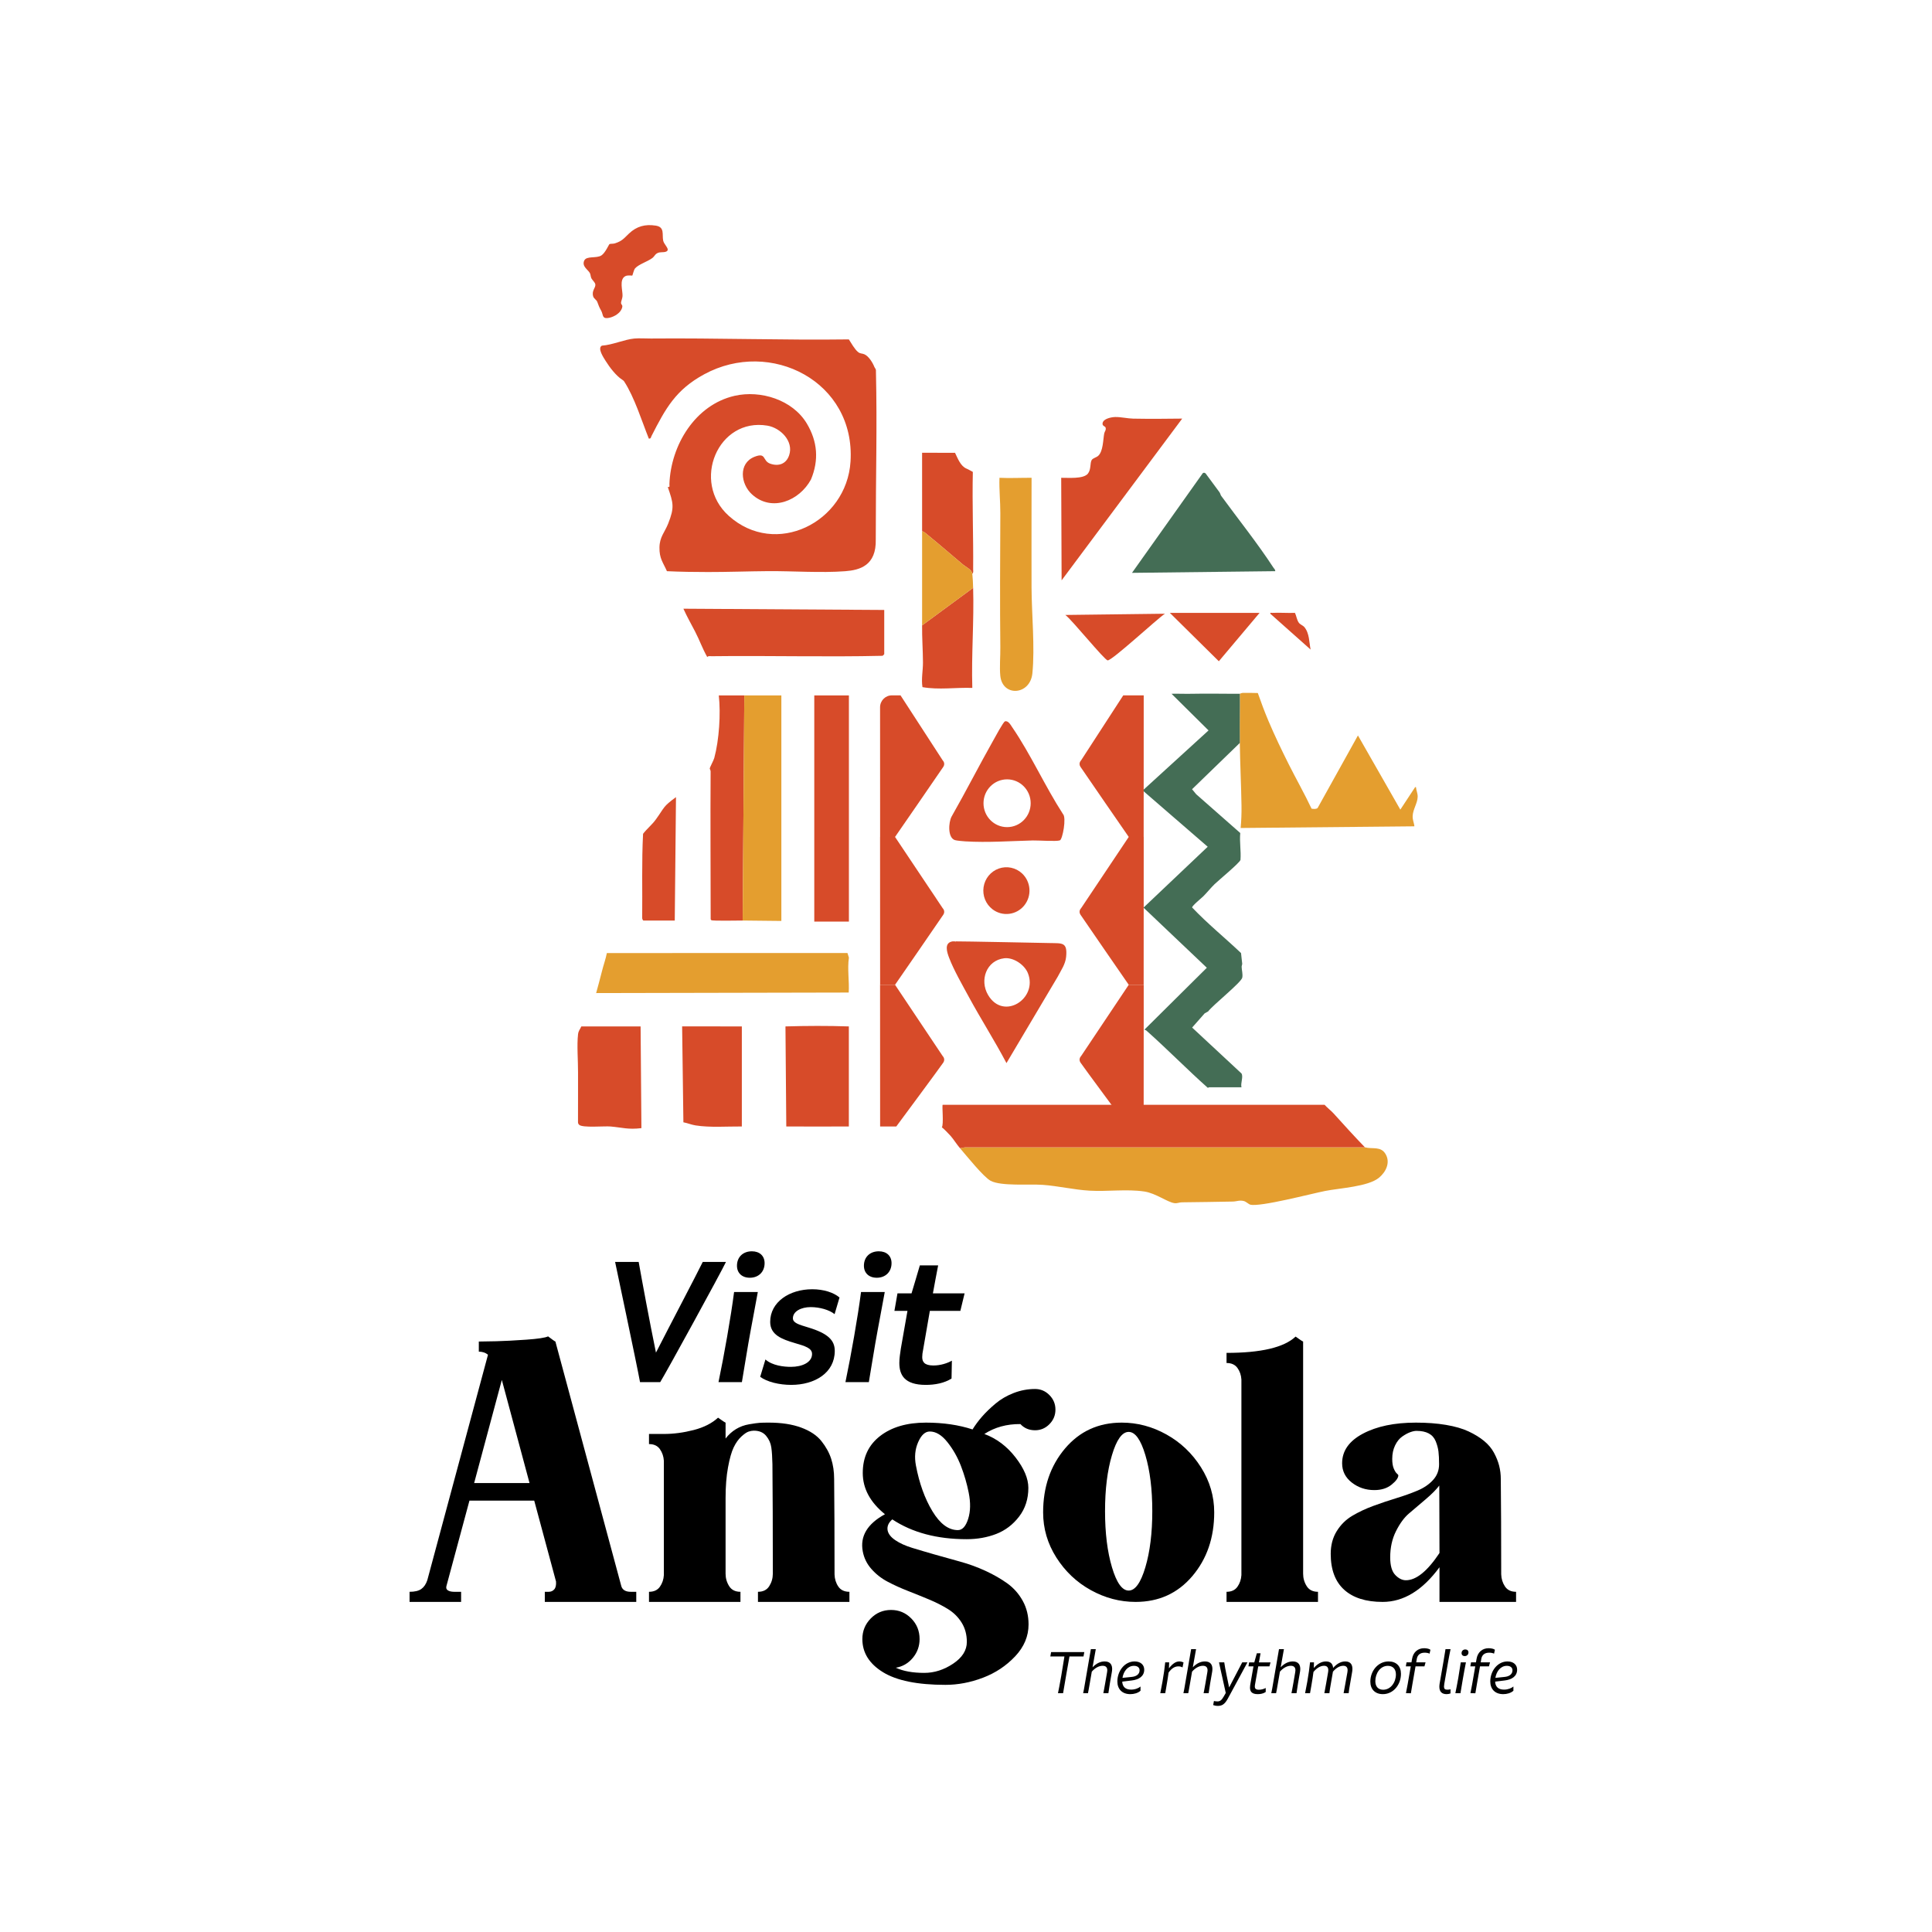 <svg xmlns="http://www.w3.org/2000/svg" xmlns:xlink="http://www.w3.org/1999/xlink" xmlns:inkscape="http://www.inkscape.org/namespaces/inkscape" version="1.1" width="595.276" height="595.276" viewBox="0 0 595.276 595.276">
<defs>
<clipPath id="clip_0">
<path transform="matrix(1,0,0,-1,0,595.276)" d="M0 595.276H595.276V0H0Z"/>
</clipPath>
</defs>
<g clip-path="url(#clip_0)">
<path transform="matrix(1,0,0,-1,191.46,488.803)" d="M0 0C.378-1.103 1.339-1.654 2.888-1.654H4.581V-4.769H-23.596V-1.654H-22.403C-21.692-1.654-21.116-1.398-20.677-.891-20.238-.382-20.061 .422-20.144 1.525L-26.859 26.444H-46.815L-53.907 .127C-54.075-.467-53.927-.913-53.468-1.208-53.007-1.505-52.338-1.654-51.46-1.654H-49.387V-4.769H-65.266V-1.654C-63.677-1.654-62.473-1.366-61.658-.795-60.843-.223-60.225 .677-59.806 1.907L-41.104 71.389C-41.858 72.023-42.799 72.34-43.929 72.34V75.457C-42.799 75.457-40.99 75.488-38.5 75.551-36.012 75.615-32.957 75.774-29.337 76.028-25.721 76.283-23.469 76.622-22.591 77.044-21.255 76.028-20.5 75.499-20.333 75.457ZM-45.371 31.847H-28.302L-36.839 63.633Z"/>
<path transform="matrix(1,0,0,-1,233.539,490.456)" d="M0 0C1.59 0 2.751 .583 3.483 1.748 4.215 2.914 4.581 4.195 4.581 5.595 4.581 19.835 4.538 31.063 4.457 39.286 4.415 41.447 4.3 43.184 4.11 44.499 3.922 45.812 3.389 46.999 2.512 48.058 1.632 49.116 .378 49.647-1.256 49.647-1.757 49.647-2.301 49.553-2.886 49.362-3.472 49.17-4.215 48.663-5.114 47.837-6.013 47.01-6.799 45.908-7.467 44.53-8.138 43.153-8.722 41.098-9.224 38.364-9.727 35.631-9.978 32.463-9.978 28.861V5.595C-9.978 4.195-9.613 2.914-8.879 1.748-8.149 .583-6.987 0-5.396 0V-3.115H-33.575V0C-32.068 0-30.949 .52-30.217 1.558-29.485 2.595-29.077 3.793-28.992 5.149V40.366C-29.077 41.723-29.485 42.92-30.217 43.958-30.949 44.997-32.068 45.515-33.575 45.515V48.631H-28.992C-26.021 48.631-22.968 49.031-19.831 49.837-16.692 50.643-14.183 51.914-12.3 53.653-11.003 52.72-10.229 52.212-9.978 52.128V47.232C-9.058 48.417-7.99 49.382-6.777 50.125-5.564 50.866-4.204 51.364-2.698 51.619-1.191 51.873-.125 52.021 .503 52.063 1.13 52.105 2.071 52.128 3.327 52.128 7.218 52.128 10.542 51.619 13.305 50.601 16.067 49.585 18.145 48.196 19.549 46.437 20.95 44.678 21.953 42.856 22.562 40.971 23.167 39.085 23.471 37.019 23.471 34.771 23.554 27.314 23.596 17.504 23.596 5.34 23.637 3.941 24.024 2.702 24.758 1.621 25.488 .54 26.63 0 28.179 0V-3.115H0Z"/>
<path transform="matrix(1,0,0,-1,318.921,427.968)" d="M0 0C1.715 0 3.19-.625 4.424-1.875 5.658-3.126 6.275-4.619 6.275-6.356 6.275-8.095 5.658-9.589 4.424-10.839 3.19-12.09 1.715-12.715 0-12.715-1.842-12.715-3.347-12.079-4.518-10.808-8.702-10.766-12.405-11.782-15.626-13.858-11.861-15.258-8.662-17.662-6.025-21.074-3.389-24.485-2.071-27.611-2.071-30.451-2.071-33.883-3.024-36.839-4.927-39.317-6.832-41.797-9.174-43.577-11.955-44.657-14.738-45.738-17.782-46.278-21.085-46.278-30.207-46.278-37.842-44.244-43.992-40.176-45.163-41.192-45.646-42.315-45.436-43.545-45.227-44.648-44.431-45.664-43.051-46.595-41.67-47.529-39.944-48.312-37.873-48.948-35.802-49.583-33.47-50.273-30.875-51.014-28.282-51.755-25.667-52.487-23.03-53.208-20.397-53.929-17.812-54.87-15.28-56.037-12.75-57.202-10.502-58.495-8.534-59.913-6.569-61.333-4.99-63.124-3.797-65.285-2.604-67.446-2.008-69.862-2.008-72.532-2.008-76.176-3.389-79.462-6.15-82.385-8.912-85.309-12.217-87.504-16.065-88.964-19.916-90.427-23.764-91.157-27.613-91.157-36.232-91.157-42.653-89.855-46.879-87.248-51.104-84.642-53.217-81.242-53.217-77.046-53.217-74.586-52.36-72.479-50.645-70.719-48.928-68.962-46.839-68.082-44.368-68.082-41.943-68.082-39.872-68.951-38.155-70.688-36.44-72.427-35.583-74.544-35.583-77.046-35.583-79.248-36.284-81.188-37.685-82.862-39.088-84.535-40.833-85.542-42.926-85.881-40.624-86.941-37.696-87.471-34.139-87.471-31.043-87.471-28.083-86.527-25.26-84.642-22.435-82.755-21.024-80.52-21.024-77.935-21.024-75.689-21.557-73.709-22.623-71.992-23.691-70.275-25.103-68.877-26.86-67.797-28.618-66.716-30.563-65.731-32.697-64.841-34.829-63.952-37.006-63.072-39.223-62.202-41.441-61.333-43.512-60.391-45.436-59.375-47.361-58.357-49.022-57.053-50.424-55.464-51.827-53.874-52.716-52.063-53.092-50.029-53.97-45.367-51.691-41.554-46.253-38.587-50.813-34.901-53.092-30.661-53.092-25.874-53.092-21.041-51.314-17.249-47.757-14.494-44.202-11.739-39.496-10.362-33.637-10.362-28.325-10.362-23.534-11.061-19.267-12.46-18.429-11.103-17.447-9.779-16.316-8.486-15.188-7.194-13.817-5.87-12.206-4.514-10.596-3.157-8.724-2.065-6.589-1.239-4.455-.413-2.259 0 0 0M-23.785-43.481C-22.403-43.481-21.349-42.326-20.615-40.016-19.884-37.707-19.831-35.006-20.458-31.911-21.004-29.158-21.799-26.423-22.844-23.711-23.89-21-25.28-18.553-27.015-16.37-28.754-14.186-30.563-13.095-32.444-13.095-33.868-13.095-35.061-14.186-36.022-16.37-36.984-18.553-37.215-20.958-36.711-23.584-35.668-29.094-33.973-33.787-31.629-37.665-29.287-41.543-26.672-43.481-23.785-43.481"/>
<path transform="matrix(1,0,0,-1,345.625,438.329)" d="M0 0C4.809 0 9.403-1.219 13.775-3.655 18.145-6.093 21.692-9.462 24.412-13.762 27.132-18.064 28.491-22.695 28.491-27.653 28.491-35.45 26.241-41.998 21.745-47.296 17.247-52.594 11.422-55.242 4.267-55.242-.546-55.242-5.136-54.034-9.508-51.619-13.88-49.203-17.426-45.854-20.144-41.574-22.864-37.294-24.223-32.653-24.223-27.653-24.223-19.855-21.976-13.297-17.478-7.977-12.98-2.661-7.155 0 0 0M-3.013-44.561C-1.591-49.352 .125-51.746 2.134-51.746 4.142-51.746 5.857-49.352 7.278-44.561 8.7-39.774 9.412-34.01 9.412-27.272 9.412-20.534 8.7-14.78 7.278-10.013 5.857-5.244 4.142-2.86 2.134-2.86 .125-2.86-1.591-5.244-3.013-10.013-4.437-14.78-5.147-20.534-5.147-27.272-5.147-34.01-4.437-39.774-3.013-44.561"/>
<path transform="matrix(1,0,0,-1,406.091,490.456)" d="M0 0V-3.115H-28.177V0C-26.671 0-25.551 .52-24.819 1.558-24.087 2.595-23.679 3.793-23.596 5.149V65.412C-23.679 66.768-24.087 67.955-24.819 68.973-25.551 69.989-26.671 70.498-28.177 70.498V73.613C-17.55 73.613-10.46 75.287-6.902 78.634-5.606 77.703-4.831 77.194-4.581 77.109V5.595C-4.581 4.195-4.216 2.914-3.482 1.748-2.751 .583-1.59 0 0 0"/>
<path transform="matrix(1,0,0,-1,462.541,485.053)" d="M0 0C.041-1.398 .428-2.65 1.16-3.751 1.892-4.854 3.032-5.403 4.581-5.403V-8.518H-19.016V2.161C-24.246-4.959-30.082-8.518-36.525-8.518-41.67-8.518-45.624-7.269-48.384-4.769-51.147-2.268-52.528 1.42-52.528 6.294-52.528 8.962-51.91 11.293-50.676 13.286-49.443 15.278-47.842 16.855-45.874 18.022-43.909 19.187-41.744 20.203-39.38 21.074-37.016 21.942-34.653 22.735-32.288 23.456-29.925 24.177-27.76 24.952-25.793 25.778-23.827 26.604-22.226 27.694-20.993 29.051-19.759 30.407-19.141 32.016-19.141 33.883-19.141 35.492-19.204 36.807-19.329 37.823-19.455 38.841-19.737 39.889-20.176 40.971-20.615 42.052-21.326 42.856-22.311 43.387-23.294 43.916-24.559 44.182-26.106 44.182-26.65 44.182-27.299 44.043-28.052 43.767-28.806 43.492-29.621 43.046-30.499 42.432-31.378 41.818-32.11 40.907-32.697 39.699-33.283 38.491-33.575 37.102-33.575 35.535-33.575 34.305-33.418 33.32-33.104 32.579-32.789 31.838-32.477 31.329-32.162 31.054-31.849 30.777-31.692 30.596-31.692 30.514-31.692 29.708-32.382 28.743-33.763 27.62-35.144 26.497-36.922 25.937-39.098 25.937-41.733 25.937-44.045 26.709-46.031 28.256-48.019 29.804-49.013 31.786-49.013 34.2-49.013 38.015-46.879 41.054-42.611 43.322-38.343 45.589-32.905 46.723-26.296 46.723-22.864 46.723-19.768 46.49-17.008 46.024-14.245 45.557-11.935 44.89-10.072 44.021-8.212 43.153-6.622 42.179-5.303 41.097-3.985 40.016-2.962 38.799-2.228 37.442-1.497 36.084-.964 34.751-.627 33.438-.293 32.123-.125 30.746-.125 29.306-.042 21.846 0 12.079 0 0M-29.37-1.844C-26.191-1.844-22.739 .953-19.016 6.548-19.016 8.962-19.027 12.565-19.047 17.354-19.069 22.143-19.079 25.47-19.079 27.334-19.999 26.104-21.422 24.673-23.346 23.043-25.271 21.411-26.964 19.971-28.428 18.721-29.894 17.471-31.222 15.658-32.413 13.286-33.606 10.911-34.202 8.221-34.202 5.213-34.202 2.67-33.68 .859-32.634-.223-31.589-1.304-30.499-1.844-29.37-1.844"/>
<path transform="matrix(1,0,0,-1,334.09,509.032)" d="M0 0-.249-1.357H-4.573C-4.966-3.601-5.287-5.339-5.575-7.022-5.877-8.685-6.144-10.406-6.539-12.669H-8.112C-7.915-11.745-7.538-9.809-7.109-7.349-6.79-5.501-6.379-2.914-6.128-1.357H-10.469L-10.236 0Z"/>
<path transform="matrix(1,0,0,-1,342.667,514.244)" d="M0 0C0-.382-.053-.741-.107-1.033L-.679-4.326C-.983-6.172-1.053-6.733-1.16-7.457H-2.714C-2.554-6.751-2.447-6.008-2.126-4.273L-1.59-1.158C-1.555-.924-1.499-.653-1.499-.382-1.499 .433-1.894 .994-2.93 .994-4.145 .994-5.359 .234-6.272-.815L-6.86-4.217C-7.218-6.244-7.36-7.131-7.45-7.457H-8.933C-8.826-7.094-8.558-5.54-8.254-3.729-7.645-.29-6.841 4.523-6.557 6.117H-5.038L-6.037 .526C-4.949 1.665-3.697 2.335-2.305 2.335-.483 2.335 0 1.177 0 0"/>
<path transform="matrix(1,0,0,-1,348.726,517.773)" d="M0 0-2.949-.361C-2.877-1.901-2.001-2.823-.214-2.823 1.02-2.823 2.091-2.37 2.681-1.864V-3.168C1.894-3.891 .679-4.217-.465-4.217-2.965-4.217-4.45-2.679-4.45-.29-4.45 2.897-2.215 5.864 .857 5.864 2.681 5.864 3.825 4.831 3.825 3.33 3.825 1.285 2.18 .254 0 0M-.089 1.086C1.394 1.213 2.394 1.918 2.394 3.131 2.394 3.981 1.733 4.507 .662 4.507-1.287 4.507-2.554 2.788-2.877 .797Z"/>
<path transform="matrix(1,0,0,-1,364.664,512.236)" d="M0 0-.321-1.538C-.607-1.304-1.108-1.195-1.59-1.195-2.786-1.195-3.751-1.901-4.61-3.113-4.752-4.217-4.949-5.466-5.27-7.328-5.377-7.926-5.484-8.685-5.646-9.464H-7.164C-6.932-8.324-6.663-6.95-6.486-5.899-6.109-3.745-5.788-1.52-5.646 .037H-4.431C-4.448-.634-4.466-1.23-4.501-1.792-3.27-.216-2.268 .326-1.287 .326-.804 .326-.321 .181 0 0"/>
<path transform="matrix(1,0,0,-1,373.562,514.244)" d="M0 0C0-.382-.053-.741-.107-1.033L-.679-4.326C-.981-6.172-1.053-6.733-1.16-7.457H-2.714C-2.554-6.751-2.447-6.008-2.124-4.273L-1.59-1.158C-1.555-.924-1.499-.653-1.499-.382-1.499 .433-1.894 .994-2.93 .994-4.144 .994-5.359 .234-6.272-.815L-6.86-4.217C-7.218-6.244-7.36-7.131-7.45-7.457H-8.933C-8.826-7.094-8.558-5.54-8.254-3.729-7.645-.29-6.841 4.523-6.557 6.117H-5.038L-6.037 .526C-4.948 1.665-3.697 2.335-2.303 2.335-.481 2.335 0 1.177 0 0"/>
<path transform="matrix(1,0,0,-1,384.356,512.199)" d="M0 0C-.697-1.339-4.234-7.798-6.093-11.256-7.057-12.975-7.896-13.41-9.13-13.41-9.718-13.41-10.201-13.301-10.559-13.157L-10.327-11.907C-10.183-11.944-9.63-12.034-9.272-12.034-8.486-12.034-7.968-11.691-7.325-10.55L-6.681-9.429C-7.039-7.601-8.396-1.881-8.754 0H-7.146C-6.86-2.117-6.181-5.012-5.645-7.728-4.269-5.121-2.751-2.226-1.608 0Z"/>
<path transform="matrix(1,0,0,-1,387.68,513.43)" d="M0 0-.964-5.429C-1.018-5.7-1.053-5.971-1.053-6.226-1.053-6.768-.821-7.203 .214-7.203 1.02-7.203 1.768-6.95 2.305-6.659V-7.891C1.626-8.379 .714-8.56-.144-8.56-2.108-8.56-2.537-7.62-2.537-6.55-2.537-6.135-2.466-5.683-2.394-5.267L-1.466 0H-3.019L-2.805 1.23H-1.215L-.43 4.035H.714C.553 3.203 .374 2.191 .214 1.23H3.788L3.448 0Z"/>
<path transform="matrix(1,0,0,-1,400.634,514.244)" d="M0 0C0-.382-.053-.741-.107-1.033L-.679-4.326C-.981-6.172-1.053-6.733-1.16-7.457H-2.714C-2.554-6.751-2.447-6.008-2.126-4.273L-1.59-1.158C-1.555-.924-1.499-.653-1.499-.382-1.499 .433-1.894 .994-2.93 .994-4.145 .994-5.359 .234-6.272-.815L-6.86-4.217C-7.218-6.244-7.36-7.131-7.45-7.457H-8.933C-8.826-7.094-8.558-5.54-8.254-3.729-7.645-.29-6.841 4.523-6.557 6.117H-5.038L-6.037 .526C-4.949 1.665-3.697 2.335-2.305 2.335-.483 2.335 0 1.177 0 0"/>
<path transform="matrix(1,0,0,-1,416.698,514.226)" d="M0 0C0-.398-.053-.76-.107-1.049L-.732-4.669C-.946-5.899-1.036-6.388-1.16-7.474H-2.714C-2.501-6.425-2.394-5.772-2.18-4.56L-1.571-1.176C-1.536-.94-1.483-.651-1.483-.361-1.483 .435-1.875 .977-2.821 .977-3.983 .977-5.145 .199-6.021-.869-6.021-.94-6.037-.996-6.037-1.049L-6.663-4.669C-6.878-5.899-6.969-6.388-7.092-7.474H-8.647C-8.433-6.425-8.324-5.772-8.112-4.56L-7.522-1.176C-7.485-.94-7.432-.651-7.432-.361-7.432 .435-7.806 .977-8.754 .977-9.934 .977-11.131 .162-12.005-.94-12.13-2.063-12.344-3.312-12.667-5.248-12.774-5.864-12.899-6.659-13.06-7.474H-14.579C-14.347-6.334-14.096-5.049-13.9-3.909-13.524-1.737-13.203 .47-13.06 2.027H-11.844L-11.898 .29C-10.808 1.538-9.558 2.316-8.129 2.316-6.557 2.316-6.021 1.357-5.949 .308-4.859 1.538-3.625 2.316-2.196 2.316-.446 2.316 0 1.158 0 0"/>
<path transform="matrix(1,0,0,-1,422.221,518.135)" d="M0 0C0 3.312 2.377 6.226 5.628 6.226 8.003 6.226 9.434 4.759 9.434 2.408 9.434-.922 7.111-3.854 3.86-3.854 1.484-3.854 0-2.37 0 0M7.88 2.209C7.88 3.872 6.95 4.868 5.396 4.868 3.037 4.868 1.536 2.534 1.536 .146 1.536-1.483 2.412-2.497 3.948-2.497 6.307-2.497 7.88-.181 7.88 2.209"/>
<path transform="matrix(1,0,0,-1,436.534,511.15)" d="M0 0-.179-1.049H2.698L2.359-2.281H-.393L-1.341-7.69C-1.536-8.794-1.733-9.989-1.824-10.568L-3.341-10.533C-3.198-9.864-2.984-8.722-2.805-7.745L-1.859-2.281H-3.376L-3.163-1.049H-1.645L-1.448 .072C-1.108 2.045 .286 3.312 2.268 3.312 3.056 3.312 3.913 3.113 4.199 2.823L3.93 1.628C3.646 1.811 3.019 1.936 2.43 1.936 .964 1.936 .195 1.177 0 0"/>
<path transform="matrix(1,0,0,-1,443.486,519.691)" d="M0 0C0 .308 .035 .634 .089 .977L1.322 8.071C1.499 9.086 1.697 10.297 1.894 11.564H3.448C3.216 10.406 2.912 8.903 2.733 7.837L1.518 .869C1.464 .542 1.429 .254 1.429 .037 1.429-.669 1.715-.924 2.447-.924 2.965-.924 3.216-.869 3.448-.797L3.43-2.082C3.091-2.207 2.644-2.3 2.233-2.3 .644-2.3 0-1.394 0 0"/>
<path transform="matrix(1,0,0,-1,448.418,521.7)" d="M0 0C.321 1.538 .625 3.168 .911 4.76 1.215 6.533 1.483 8.234 1.661 9.501H3.251C2.982 8.053 2.607 6.19 2.268 4.162 2.017 2.805 1.787 1.32 1.571 0ZM1.91 12.342C1.91 13.03 2.394 13.482 3.072 13.482 3.662 13.482 4.037 13.12 4.037 12.578 4.037 11.909 3.555 11.437 2.893 11.437 2.287 11.437 1.91 11.8 1.91 12.342"/>
<path transform="matrix(1,0,0,-1,456.404,511.15)" d="M0 0-.179-1.049H2.698L2.359-2.281H-.393L-1.341-7.69C-1.536-8.794-1.733-9.989-1.824-10.568L-3.341-10.533C-3.198-9.864-2.984-8.722-2.805-7.745L-1.859-2.281H-3.376L-3.163-1.049H-1.645L-1.448 .072C-1.108 2.045 .286 3.312 2.268 3.312 3.056 3.312 3.913 3.113 4.199 2.823L3.93 1.628C3.646 1.811 3.019 1.936 2.43 1.936 .964 1.936 .195 1.177 0 0"/>
<path transform="matrix(1,0,0,-1,463.623,517.773)" d="M0 0-2.949-.361C-2.877-1.901-2.001-2.823-.214-2.823 1.018-2.823 2.091-2.37 2.679-1.864V-3.168C1.894-3.891 .679-4.217-.465-4.217-2.965-4.217-4.45-2.679-4.45-.29-4.45 2.897-2.215 5.864 .857 5.864 2.679 5.864 3.825 4.831 3.825 3.33 3.825 1.285 2.18 .254 0 0M-.089 1.086C1.394 1.213 2.394 1.918 2.394 3.131 2.394 3.981 1.733 4.507 .662 4.507-1.287 4.507-2.554 2.788-2.877 .797Z"/>
<path transform="matrix(1,0,0,-1,223.68,388.825)" d="M0 0C-1.619-3.386-18.383-34.015-20.262-37.032H-26.479C-27.366-32.059-34.156-.053-34.156 0H-26.895C-25.852-5.873-23.501-18.57-21.57-27.932-16.921-18.833-9.504-4.761-7.155 0Z"/>
<path transform="matrix(1,0,0,-1,221.379,425.856)" d="M0 0C.94 4.496 1.827 9.259 2.663 14.02 3.55 19.099 4.334 24.07 4.804 27.773H12.115C11.332 23.331 10.236 17.88 9.193 11.903 8.512 7.988 7.834 3.649 7.207 0ZM5.693 35.869C5.693 38.566 7.574 40.313 10.288 40.313 12.691 40.313 14.205 38.884 14.205 36.662 14.205 33.964 12.326 32.166 9.661 32.166 7.207 32.166 5.693 33.647 5.693 35.869"/>
<path transform="matrix(1,0,0,-1,234.224,424.216)" d="M0 0 1.619 5.344C3.76 3.439 7.312 3.068 9.453 3.068 12.951 3.068 15.981 4.444 15.981 7.037 15.981 8.835 13.893 9.469 10.601 10.423 6.685 11.586 3.081 12.908 3.081 16.928 3.081 23.065 9.034 26.98 16.034 26.98 19.584 26.98 22.614 25.975 24.443 24.441L22.927 19.309C21.308 20.631 18.332 21.478 15.564 21.478 12.586 21.478 10.08 20.155 10.08 18.04 10.08 16.611 11.907 16.082 14.728 15.236 20.891 13.384 22.979 11.269 22.979 7.988 22.979 1.217 16.816-2.486 9.558-2.486 5.901-2.486 2.141-1.588 0 0"/>
<path transform="matrix(1,0,0,-1,260.492,425.856)" d="M0 0C.94 4.496 1.827 9.259 2.663 14.02 3.55 19.099 4.334 24.07 4.804 27.773H12.115C11.332 23.331 10.236 17.88 9.193 11.903 8.512 7.988 7.834 3.649 7.207 0ZM5.693 35.869C5.693 38.566 7.574 40.313 10.288 40.313 12.691 40.313 14.205 38.884 14.205 36.662 14.205 33.964 12.326 32.166 9.661 32.166 7.207 32.166 5.693 33.647 5.693 35.869"/>
<path transform="matrix(1,0,0,-1,286.498,403.902)" d="M0 0-2.089-12.062C-2.246-12.803-2.349-13.543-2.349-14.232-2.349-15.66-1.722-16.823 1.097-16.823 3.29-16.823 5.381-16.135 6.79-15.342L6.685-20.843C4.439-22.272 1.567-22.802-1.252-22.802-7.939-22.802-9.401-19.628-9.401-16.03-9.401-14.601-9.139-13.013-8.931-11.586L-6.895 0H-10.915L-9.974 5.396H-5.641C-4.962 7.723-4.02 10.74-3.081 14.018H2.56C2.089 11.586 1.462 8.306 .94 5.396H10.707L9.401 0Z"/>
<path transform="matrix(1,0,0,-1,261.54,104.572)" d="M0 0C.715-1.112 1.813-3.05 2.79-3.854 3.566-4.49 3.957-4.24 4.745-4.57 6.111-5.141 7.33-7.138 7.861-8.477 7.992-8.807 8.398-9.159 8.346-9.655 8.746-27.902 8.295-40.139 8.295-61.606 8.51-69.722 3.343-71.086-1.132-71.427-8.619-71.997-17.34-71.343-24.992-71.404-31.113-71.451-37.351-71.688-43.483-71.678-47.717-71.675-51.873-71.616-56.048-71.418-57.265-68.671-58.401-67.529-58.351-64.099-58.305-60.868-56.74-59.456-55.672-56.771-53.645-51.676-54.097-50.411-55.794-45.471-55.028-45.614-55.303-45.078-55.286-44.584-54.855-32.548-47.304-20.154-35.208-17.386-27.185-15.551-17.308-18.605-12.934-25.946-9.652-31.454-9.176-37.176-11.665-43.158-15.23-49.721-23.709-53.276-29.805-47.789-33.403-44.549-34.067-38.161-29.083-36.178-25.352-34.694-26.693-37.419-24.231-38.29-21.633-39.206-19.296-38.382-18.394-35.701-16.932-31.354-21.077-27.251-25.096-26.576-40.322-24.017-48.635-43.874-37.03-54.337-22.603-67.347-.668-56.395 .518-37.646 2.076-12.991-24.115 .354-44.552-10.745-53.334-15.514-56.441-21.218-60.791-29.748-61.001-30.161-60.94-30.619-61.628-30.571-63.85-25.002-66.054-17.845-69.224-12.962-69.371-12.735-69.676-12.512-69.906-12.363-71.665-11.24-73.681-8.658-74.92-6.657-75.514-5.702-77.585-2.676-76.082-1.927-72.868-1.717-69.148-.011-66.076 .267-64.599 .402-62.565 .254-60.983 .269-40.674 .452-20.412-.273 0 0" fill="#d74b29"/>
<path transform="matrix(1,0,0,-1,382.006,213.754)" d="M0 0C.125 0 .503 .251 .874 .258 2.429 .29 3.994 .267 5.545 .221 6.561-2.676 7.634-5.565 8.831-8.394 10.729-12.873 12.901-17.391 15.033-21.647 17.345-26.261 19.905-30.74 22.105-35.408 22.693-35.498 23.512-35.609 23.971-35.199L36.396-12.848 49.457-35.706 54.02-28.773H54.272C54.353-29.791 54.818-30.674 54.8-31.725 54.763-33.698 53.341-35.609 53.256-37.646 53.206-38.812 53.583-39.538 53.765-40.589 53.78-40.672 53.749-40.765 53.765-40.848L.253-41.362C.47-39.092 .551-36.829 .518-34.543 .42-28.146 .077-21.515 0-15.156-.007-14.568-.002-13.891-.011-13.24-.074-8.829 .059-4.407 0 0" fill="#e49e2f"/>
<path transform="matrix(1,0,0,-1,186.978,293.649)" d="M0 0 74.14 .011 74.581-1.409C74.066-4.975 74.736-8.555 74.525-12.167L-3.297-12.331C-2.72-10.116-2.047-7.856-1.521-5.652-1.105-3.9-.284-1.641 0 0" fill="#e49e2f"/>
<path transform="matrix(1,0,0,-1,217.919,202.45)" d="M0 0C-1.531 2.7-2.36 5.191-3.76 7.88-5.09 10.43-6.124 12.211-7.354 14.9L54.527 14.514V.9C54.527 .854 54.136 .446 54.016 .389 36.514-.022 18.922 .481 1.39 .262 .963 .256 .264 .426 0 0" fill="#d74b29"/>
<path transform="matrix(1,0,0,-1,364.253,128.977)" d="M0 0-37.156-49.837-37.281-18.24C-35.19-18.201-30.427-18.682-29.049-16.945-28.015-15.639-28.467-13.698-27.873-12.741-27.522-12.178-26.427-11.984-25.855-11.444-24.336-10.008-24.397-6.543-24.026-4.564-23.914-3.965-23.353-3.522-23.619-2.733-23.75-2.344-24.653-2.307-24.539-1.453-24.345 .004-21.808 .454-20.64 .487-19.027 .533-16.738 .018-15.101-.011-10.085-.103-5.003-.068 0 0" fill="#d74b29"/>
<path transform="matrix(1,0,0,-1,229.332,214.267)" d="M0 0-.507-69.362C-1.802-69.355-9.764-69.53-10.161-69.25-10.268-69.174-10.332-69.069-10.364-68.942-10.373-53.787-10.482-38.631-10.38-23.477-10.376-23.003-10.648-22.671-10.651-22.606-10.675-22.171-9.478-20.115-9.252-19.272-7.758-13.738-7.229-5.659-7.861 0Z" fill="#d74b29"/>
<path transform="matrix(1,0,0,-1,317.842,147.217)" d="M0 0C.017-3.211-.017-6.43-.013-9.644 0-17.624-.044-25.898-.009-33.794 .026-42 1.053-52.2 .251-60.24-.428-67.042-8.977-67.581-9.635-61.01-9.901-58.353-9.596-55.025-9.626-52.268-9.781-38.579-9.685-24.732-9.626-10.93-9.611-7.264-10.022-3.668-9.891 0-6.67-.16-3.249 .024 0 0" fill="#e49e2f"/>
<path transform="matrix(1,0,0,-1,294.256,139.51)" d="M0 0C.881-1.824 1.711-4.107 3.55-4.881 4.265-5.182 4.782-5.53 5.49-5.894 5.263-15.754 5.685-25.988 5.584-35.841 5.58-36.274 5.746-36.982 5.326-37.25 5.189-35.992 3.399-35.238 2.416-34.417-1.147-31.437-4.645-28.373-8.252-25.442-8.813-24.987-9.462-24.343-10.144-24.148-10.157-16.102-10.133-8.044-10.146 .002Z" fill="#d74b29"/>
<path transform="matrix(1,0,0,-1,208.282,245.609)" d="M0 0-.38-38.021H-10.017C-10.227-38.021-10.467-37.397-10.412-37.135-10.321-28.52-10.589-19.875-10.144-11.304-8.984-9.762-7.409-8.534-6.235-6.913-3.404-3.008-4.109-2.991 0 0" fill="#d74b29"/>
<path transform="matrix(1,0,0,-1,195.678,82.683)" d="M0 0C-.393-.439-.763-2.156-.859-2.224-.952-2.29-2.27-1.992-3.054-2.432-4.96-3.5-3.788-6.832-3.869-8.536-3.906-9.285-4.335-10.146-4.328-10.635-4.319-11.334-3.539-11.206-4.177-12.599-4.874-14.114-7.007-15.217-8.61-15.326-10.181-15.431-9.825-14.181-10.421-13.098-11.26-11.579-11.121-11.625-11.671-10.277-11.902-9.707-12.689-9.327-12.897-8.673-13.471-6.869-12.106-6.019-12.246-4.955-12.331-4.297-13.157-3.668-13.46-3.074-13.711-2.585-13.67-1.958-13.915-1.481-14.479-.391-16.475 .586-15.669 2.384-14.979 3.928-11.942 2.993-10.391 3.974-9.182 4.741-8.075 7.367-7.887 7.472-7.616 7.625-6.757 7.522-6.209 7.701-3.895 8.459-3.434 9.264-1.859 10.745 .496 12.962 3.091 13.674 6.373 13.163 9.211 12.72 8.265 10.445 8.658 8.54 8.872 7.511 10.236 6.316 10.045 5.641 9.801 4.78 8.106 5.051 7.461 4.9 6.155 4.595 6.091 3.769 5.339 3.198 3.858 2.071 1.147 1.285 0 0" fill="#d74b29"/>
<path transform="matrix(1,0,0,-1,398.998,188.834)" d="M0 0C.457-.963 .557-2.145 1.178-3.019 1.599-3.607 2.467-3.871 2.897-4.387 4.498-6.307 4.361-9.169 4.818-11.304L-7.607-.254C-7.675 .168-7.264-.015-6.978 0-4.664 .114-2.316-.085 0 0" fill="#d74b29"/>
<path transform="matrix(1,0,0,-1,420.555,353.506)" d="M0 0C2.288-.631 4.907 .463 6.393-2.13 7.9-4.759 6.428-7.642 4.315-9.379 .983-12.121-7.751-12.56-12.221-13.439-16.46-14.275-32.304-18.441-35.317-17.664-35.83-17.531-36.615-16.735-37.274-16.563-38.672-16.198-39.481-16.685-40.695-16.709-45.946-16.816-51.184-16.884-56.439-16.945-57.208-16.954-57.842-17.317-58.689-17.203-60.896-16.903-64.415-14.144-67.968-13.615-73.412-12.805-79.296-13.672-84.83-13.356-89.647-13.082-94.467-11.909-99.291-11.562-103.422-11.267-112.05-12.038-115.312-10.323-117.51-9.167-122.875-2.456-124.778-.256L-123.14 .011Z" fill="#e49e2f"/>
<path transform="matrix(1,0,0,-1,408.128,340.404)" d="M0 0C.778-.881 1.953-1.761 2.796-2.69 5.975-6.196 9.137-9.707 12.427-13.102L-110.713-13.091-112.351-13.358C-113.363-12.187-114.278-10.668-115.224-9.591-115.674-9.082-117.466-7.218-117.929-6.935-117.307-6.043-117.931-.256-117.678 .002Z" fill="#d74b29"/>
<path transform="matrix(1,0,0,-1,179.116,316.255)" d="M0 0 18.262 .002 18.514-31.341C14.389-31.836 12.731-31.161 8.999-30.833 7.089-30.663 .422-31.299-.649-30.329-.933-30.073-1.035-29.809-1.025-29.427-.985-24.329-1.04-19.224-1.014-14.129-.996-10.574-1.401-5.816-1.014-2.44-.883-1.285-.385-.92 0 0" fill="#d74b29"/>
<path transform="matrix(1,0,0,-1,382.006,213.754)" d="M0 0C.059-4.407-.074-8.829-.011-13.24-.002-13.891-.007-14.568 0-15.156L-14.714-29.418-13.445-30.96 .136-42.913C-.131-45.692 .419-48.406 .201-51.198-.07-52.124-6.57-57.501-7.773-58.663-8.922-59.771-10.093-61.254-11.282-62.438-11.844-63-14.778-65.357-14.692-65.858-9.956-70.854-4.606-75.173 .376-79.899 .441-80.948 .662-82.123 .734-83.135 .758-83.486 .553-83.819 .561-84.133 .586-85.162 .964-86.351 .756-87.467 .479-88.929-8.416-96.018-9.762-97.882L-10.828-98.47-14.692-102.852 .52-117.001C1.134-118.073 .184-119.944 .507-121.256H-9.51C-9.589-121.256-9.799-121.562-10.019-121.287-16.351-115.635-22.315-109.55-28.651-103.901-28.87-103.706-29.108-103.525-29.418-103.525L-10.164-84.426-29.676-65.897-9.895-47.141-29.923-29.805-9.639-11.299-21.048-.002C-18.979 .046-16.897-.057-14.826-.011-9.832 .101-4.99-.035 0 0" fill="#446d55"/>
<path transform="matrix(1,0,0,-1,229.332,214.267)" d="M0 0C3.801 0 7.612-.002 11.415 .002V-69.489L-.507-69.362Z" fill="#e49e2f"/>
<path transform="matrix(1,0,0,-1,376.265,152.777)" d="M0 0C5.305-7.266 11.151-14.546 16.086-22.11 16.32-22.466 16.709-22.743 16.644-23.211L-27.482-23.726-5.674 6.982C-5.379 7.216-5.016 7.131-4.769 6.86-3.373 4.937-1.936 3.046-.535 1.129-.264 .758-.214 .291 0 0" fill="#446d55"/>
<path transform="matrix(1,0,0,-1,242.266,347.083)" d="M0 0-.254 30.829C6.266 31.019 12.737 31.046 19.276 30.829L19.274 0C12.855-.033 6.419-.018 0 0" fill="#d74b29"/>
<path transform="matrix(1,0,0,-1,210.564,345.798)" d="M0 0-.391 29.555 18.007 29.544V-1.285C13.438-1.25 8.197-1.661 3.747-.957 2.453-.752 1.21-.214 0 0" fill="#d74b29"/>
<path transform="matrix(1,0,0,-1,299.836,181.128)" d="M0 0C.308-10.268-.564-20.557-.253-30.829-5.399-30.65-10.589-31.483-15.614-30.587-16.014-28.041-15.449-25.529-15.459-22.982-15.473-19.252-15.767-15.405-15.724-11.56Z" fill="#d74b29"/>
<path transform="matrix(1,0,0,-1,299.582,176.76)" d="M0 0C.157-1.444 .21-2.912 .254-4.367L-15.47-15.927C-15.468-15.756-15.47 12.93-15.47 13.102-14.787 12.906-14.138 12.263-13.578 11.807-9.973 8.879-6.473 5.812-2.91 2.832-1.927 2.012-.136 1.258 0 0" fill="#e49e2f"/>
<path transform="matrix(1,0,0,-1,358.927,189.094)" d="M0 0C-2.351-1.536-16.235-14.422-17.633-14.38-18.582-14.35-28.802-1.687-30.685-.382Z" fill="#d74b29"/>
<path transform="matrix(1,0,0,-1,388.092,188.834)" d="M0 0-12.554-14.909-27.644 0Z" fill="#d74b29"/>
<path transform="matrix(1,0,0,-1,288.677,277.207)" d="M0 0C-.992 1.359-1.638 2.523-2.536 3.854Z" fill="#e49e2f"/>
<path transform="matrix(1,0,0,-1,294.256,290.052)" d="M0 0C.085 .006 .17-.004 .254 0L.127-.251Z" fill="#d74b29"/>
<path transform="matrix(1,0,0,-1,294.242,258.854)" d="M0 0C.568-.175 2.456-.337 3.174-.382 10.019-.8 17.148-.277 23.971-.103 25.682-.059 31.185-.467 32.315-.079 33.162 .21 34.392 6.961 33.281 8.023 27.806 16.464 23.259 26.6 17.618 34.803 17.153 35.48 16.427 36.89 15.409 36.59 14.887 36.435 12.381 31.755 11.89 30.886 7.474 23.075 3.402 15.049-1.046 7.254-1.999 5.493-2.311 .717 0 0M16.056 18.726C20.071 18.726 23.324 15.429 23.324 11.365 23.324 7.299 20.071 4.003 16.056 4.003 12.044 4.003 8.789 7.299 8.789 11.365 8.789 15.429 12.044 18.726 16.056 18.726" fill="#d74b29"/>
<path transform="matrix(1,0,0,-1,307.745,267.611)" d="M0 0C-2.48-.876-4.282-3.067-4.686-5.696-5.09-8.326-4.029-10.967-1.927-12.564 1.101-14.867 5.381-14.361 7.806-11.415 10.231-8.466 9.949-4.112 7.166-1.508 5.235 .295 2.48 .876 0 0" fill="#d74b29"/>
<path transform="matrix(1,0,0,-1,323.421,290.566)" d="M0 0C-.168 .004-27.735 .561-28.911 .514L-29.038 .262-29.165 .514C-29.414 .5-29.697 .55-29.925 .514-32.595 .1-31.664-2.761-30.986-4.542-29.538-8.354-26.872-12.969-24.898-16.615-21.179-23.48-16.954-30.073-13.314-36.988L2.488-10.354C3.506-8.394 4.85-6.519 5.069-4.236 5.514 .367 3.834-.098 0 0M-18.975-16.01C-21.675-11.437-19.506-5.351-14.007-4.688-11.212-4.35-7.78-6.633-6.722-9.25-3.542-17.102-14.231-24.048-18.975-16.01" fill="#d74b29"/>
<path transform="matrix(1,0,0,-1,0,595.276)" d="M261.559 311.322H250.889V381.009H261.559Z" fill="#d74b29"/>
<path transform="matrix(1,0,0,-1,274.789,214.25)" d="M0 0H2.676L15.674-20.036C15.674-20.036 16.578-20.902 15.864-22.014 15.151-23.128 .987-43.621 .987-43.621H-3.613L-3.627-3.675C-3.627-1.645-2.003 0 0 0" fill="#d74b29"/>
<path transform="matrix(1,0,0,-1,271.161,257.87)" d="M0 0H4.614L19.302-21.972C19.302-21.972 20.207-22.839 19.492-23.951 18.778-25.064 4.614-45.557 4.614-45.557H.017Z" fill="#d74b29"/>
<path transform="matrix(1,0,0,-1,271.161,303.428)" d="M0 0H4.614L19.302-21.972C19.302-21.972 20.207-22.839 19.492-23.951 18.778-25.064 4.994-43.656 4.994-43.656H.017Z" fill="#d74b29"/>
<path transform="matrix(1,0,0,-1,352.395,214.25)" d="M0 0H-6.305L-19.304-20.036C-19.304-20.036-20.207-20.902-19.492-22.014-18.778-23.128-4.614-43.621-4.614-43.621H-.017Z" fill="#d74b29"/>
<path transform="matrix(1,0,0,-1,352.395,257.87)" d="M0 0H-4.614L-19.304-21.972C-19.304-21.972-20.207-22.839-19.492-23.951-18.778-25.064-4.614-45.557-4.614-45.557H-.017Z" fill="#d74b29"/>
<path transform="matrix(1,0,0,-1,352.395,303.428)" d="M0 0H-4.614L-19.304-21.972C-19.304-21.972-20.207-22.839-19.492-23.951-18.778-25.064-4.994-43.656-4.994-43.656H-.017Z" fill="#d74b29"/>
</g>
</svg>
